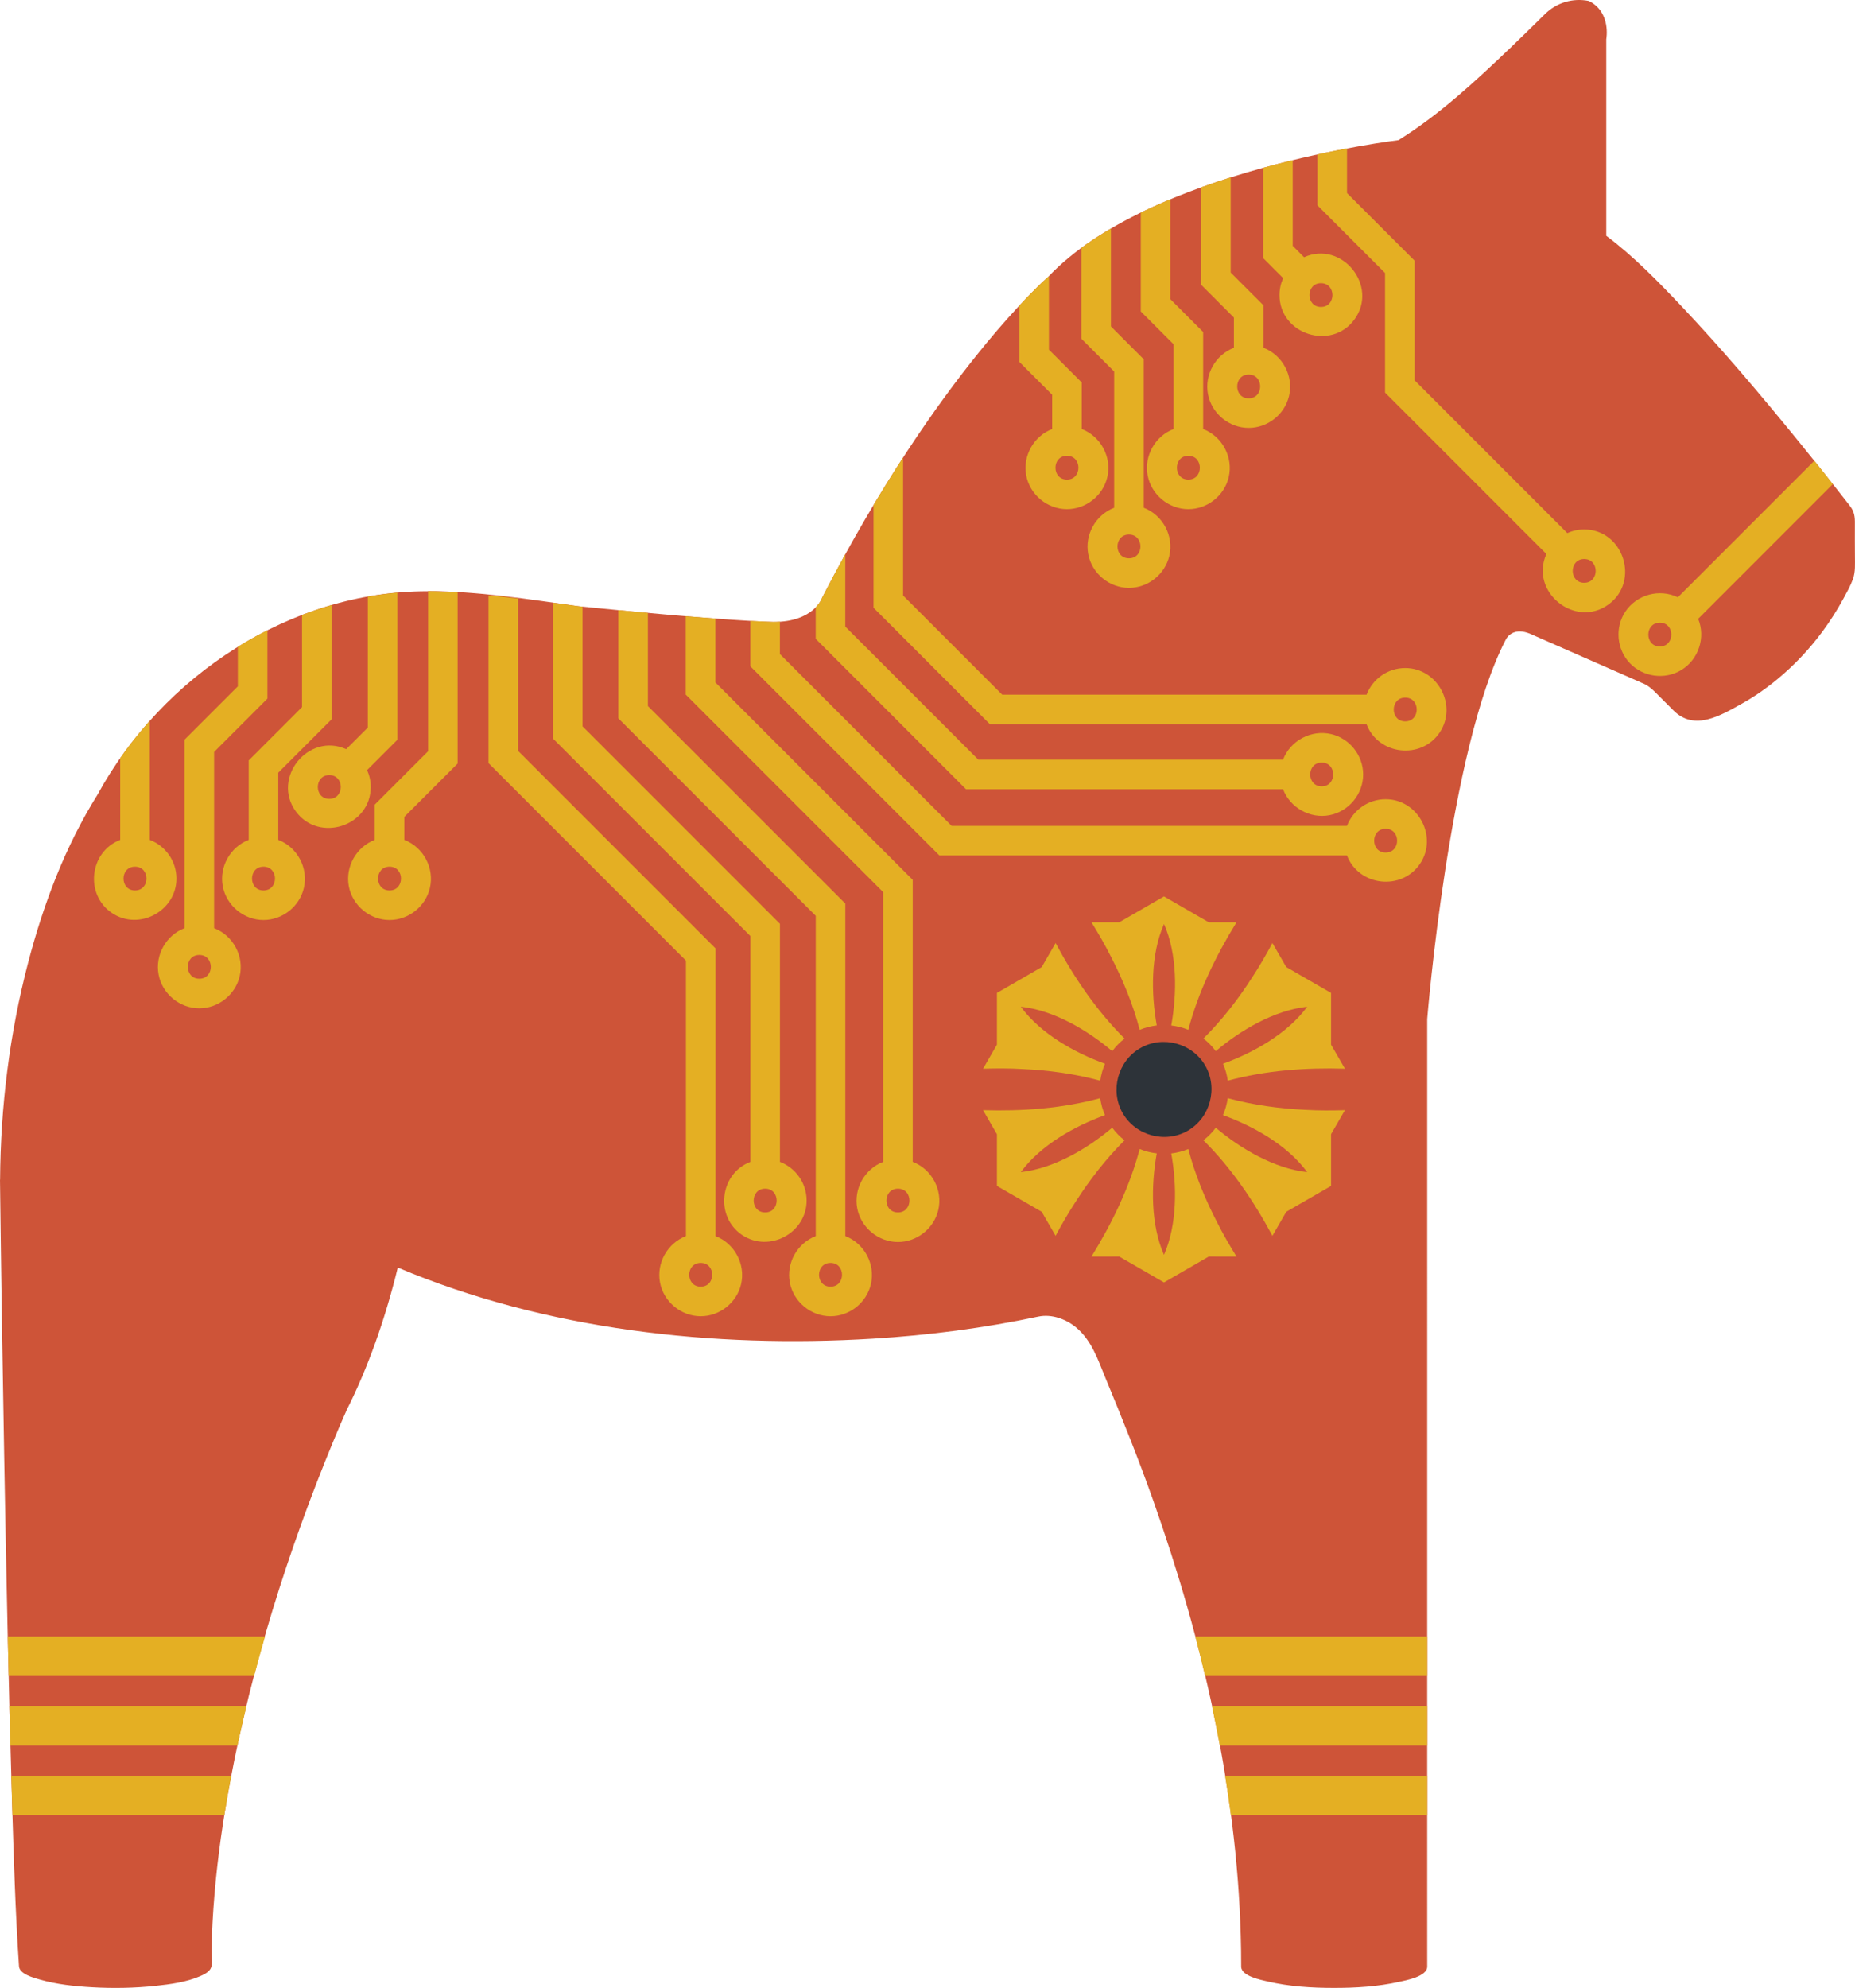 <?xml version="1.0" encoding="utf-8"?>
<!-- Generator: Adobe Illustrator 16.0.3, SVG Export Plug-In . SVG Version: 6.00 Build 0)  -->
<!DOCTYPE svg PUBLIC "-//W3C//DTD SVG 1.1//EN" "http://www.w3.org/Graphics/SVG/1.1/DTD/svg11.dtd">
<svg version="1.1" id="Layer_13" xmlns="http://www.w3.org/2000/svg" xmlns:xlink="http://www.w3.org/1999/xlink" x="0px" y="0px"
	 width="266.746px" height="285.728px" viewBox="0 0 266.746 285.728" enable-background="new 0 0 266.746 285.728"
	 xml:space="preserve">
<path fill="#CE5438" d="M266.736,79.937c0.004-1.537-0.028-3.075-0.007-4.611c0.016-1.046-0.065-1.778-0.725-2.628
	c-0.57-0.735-1.144-1.468-1.718-2.199c-1.914-2.434-3.849-4.85-5.805-7.25c-5.34-6.554-10.811-13.021-16.618-19.167
	c-3.4-3.599-6.913-7.213-10.884-10.191V5.639c0,0,0.75-3.875-2.5-5.5c-2.339-0.46-4.635,0.232-6.325,1.894
	c-1.67,1.64-3.331,3.287-5.024,4.902c-4.979,4.749-10.158,9.56-16.025,13.205c0,0-35.85,4.267-50.362,19.633
	c0,0-15.763,13.617-32.513,46.117c0,0-1.125,3.5-7,3.5c0,0-6.498-0.079-28-2.25c-7.162-1.008-14.506-2.175-21.75-2.175l0.012,0.014
	c-19.722-0.029-38.144,12.169-47.482,29.259c-4.636,7.404-7.769,15.726-9.972,24.15c-2.656,10.159-3.961,20.681-4.026,31.176
	L0,169.556c0.154,13.16,0.365,26.319,0.598,39.479c0.294,16.649,0.625,33.301,1.134,49.945c0.241,7.859,0.467,15.729,0.998,23.576
	c0,1.179,2.145,1.722,2.974,1.962c2.418,0.701,4.973,0.966,7.478,1.11c3.055,0.175,6.135,0.126,9.178-0.196
	c2.152-0.229,4.432-0.53,6.436-1.398c0.505-0.219,1.075-0.497,1.407-0.955c0.485-0.669,0.194-1.985,0.21-2.762
	c0.055-2.692,0.205-5.383,0.433-8.065c0.46-5.402,1.235-10.776,2.234-16.104c3.137-16.735,8.31-33.165,14.806-48.895
	c0.632-1.532,1.274-3.061,1.96-4.569l-0.002-0.002c2.975-5.91,5.49-12.844,7.355-20.494c21.322,8.983,45.372,11.616,68.322,10.221
	c8.001-0.486,15.976-1.519,23.819-3.18l0.001,0.001c1.889-0.387,3.938,0.359,5.386,1.556c2.278,1.88,3.179,4.726,4.271,7.359
	c2.401,5.789,4.735,11.602,6.827,17.511c7.105,20.067,11.975,41.16,12.59,62.498c0.043,1.468,0.064,2.936,0.064,4.403v0.104
	c0,1.377,2.863,1.919,3.791,2.137c3.121,0.734,6.387,0.927,9.584,0.927c3.114,0,6.282-0.188,9.329-0.868
	c0.959-0.214,4.046-0.756,4.046-2.195v-0.104V146.483c0,0,3.115-38.671,11.238-54.426c0,0,0.004-0.01,0.01-0.021
	c0.064-0.109,0.125-0.222,0.189-0.331c0.402-0.577,1.476-1.556,3.75-0.441l15.938,7c0,0,0.688,0.25,1.625,1.188l2.662,2.662
	c3.033,3.038,6.827,0.7,9.876-0.999c1.793-0.998,3.481-2.185,5.063-3.49c2.405-1.986,4.563-4.269,6.426-6.771
	c1.135-1.526,2.159-3.133,3.067-4.804c0.488-0.898,1.018-1.827,1.368-2.79C266.831,82.193,266.734,81.05,266.736,79.937
	C266.74,78.501,266.734,81.225,266.736,79.937z"/>
<path fill="#E4AF23" d="M40.017,120.716v-9.659l7.667-7.667V86.967c-1.426,0.411-2.845,0.883-4.252,1.421v13.242l-7.667,7.667
	v11.419c-2.655,1.018-4.256,3.862-3.732,6.66c0.521,2.781,3.03,4.86,5.858,4.86c2.729,0,5.177-1.937,5.802-4.595
	C44.368,124.772,42.766,121.771,40.017,120.716z M37.891,127.984c-2.202,0-2.202-3.415,0-3.415S40.093,127.984,37.891,127.984z"/>
<path fill="#E4AF23" d="M64.767,85.09c-1.069-0.067-2.141-0.123-3.212-0.124v23.019l-7.667,7.667v5.064
	c-2.655,1.018-4.256,3.862-3.732,6.66c0.521,2.781,3.03,4.86,5.858,4.86c2.729,0,5.177-1.937,5.802-4.595
	c0.675-2.869-0.928-5.871-3.676-6.925v-3.304l7.667-7.667V85.161C65.46,85.136,65.114,85.116,64.767,85.09
	C64.179,85.053,64.857,85.097,64.767,85.09z M56.014,127.984c-2.202,0-2.202-3.415,0-3.415S58.216,127.984,56.014,127.984z"/>
<path fill="#E4AF23" d="M53.313,113.115c0-0.866-0.19-1.687-0.523-2.43l4.356-4.356V85.182c-1.416,0.127-2.834,0.321-4.252,0.573
	v18.813l-3.111,3.111c-5.458-2.449-10.76,4.152-7.238,8.954C45.874,121.17,53.313,118.751,53.313,113.115z M47.353,114.822
	c-2.202,0-2.202-3.415,0-3.415S49.555,114.822,47.353,114.822z"/>
<path fill="#E4AF23" d="M25.372,126.277c0-2.537-1.596-4.702-3.834-5.561v-17.121c-1.542,1.727-2.963,3.518-4.252,5.363v11.757
	c-4.438,1.702-5.125,7.881-1.177,10.519C19.993,133.831,25.372,130.94,25.372,126.277z M19.412,127.984
	c-2.202,0-2.202-3.415,0-3.415S21.614,127.984,19.412,127.984z"/>
<path fill="#E4AF23" d="M30.787,133.405v-25.327l7.667-7.667v-9.824c-1.438,0.723-2.858,1.51-4.252,2.372v5.691l-7.667,7.667v27.088
	c-2.655,1.019-4.256,3.862-3.732,6.66c0.521,2.781,3.03,4.86,5.858,4.86c2.729,0,5.177-1.938,5.802-4.595
	C35.138,137.461,33.535,134.459,30.787,133.405z M28.661,140.673c-2.202,0-2.202-3.415,0-3.415S30.863,140.673,28.661,140.673z"/>
<path fill="#E4AF23" d="M102.888,177.664v-41.352l-28.387-28.387V86.022c-1.379-0.161-2.821-0.32-4.252-0.465v24.13l28.387,28.387
	v39.59c-2.655,1.02-4.256,3.862-3.732,6.661c0.521,2.781,3.031,4.859,5.858,4.859c2.729,0,5.177-1.937,5.802-4.594
	C107.239,181.721,105.636,178.719,102.888,177.664z M100.762,184.933c-2.203,0-2.202-3.415,0-3.415S102.965,184.933,100.762,184.933
	z"/>
<path fill="#E4AF23" d="M121.555,177.664v-47.792l-28.387-28.387V88.096c-1.331-0.121-2.741-0.252-4.252-0.397v15.548l28.387,28.387
	v46.031c-2.655,1.02-4.256,3.862-3.732,6.661c0.521,2.781,3.031,4.859,5.858,4.859c2.729,0,5.177-1.937,5.802-4.594
	C125.906,181.721,124.303,178.719,121.555,177.664z M119.429,184.933c-2.203,0-2.202-3.415,0-3.415S121.632,184.933,119.429,184.933
	z"/>
<path fill="#E4AF23" d="M131.249,166.995v-40.53l-28.387-28.387v-9.173c-1.25-0.093-2.664-0.204-4.252-0.335v11.27l28.387,28.387
	v38.769c-2.655,1.02-4.256,3.861-3.732,6.66c0.521,2.781,3.03,4.86,5.858,4.86c2.729,0,5.177-1.938,5.802-4.595
	C135.6,171.051,133.996,168.05,131.249,166.995z M129.123,174.264c-2.202,0-2.203-3.415,0-3.415S131.325,174.264,129.123,174.264z"
	/>
<path fill="#E4AF23" d="M115.99,172.556c0-2.536-1.596-4.701-3.834-5.561v-34.213l-28.387-28.386V87.193
	c-0.182-0.019-0.355-0.036-0.539-0.054c0,0-1.482-0.21-3.713-0.499v19.516l28.387,28.387v32.452
	c-4.438,1.704-5.125,7.881-1.177,10.52C110.611,180.11,115.99,177.219,115.99,172.556z M110.03,174.264
	c-2.202,0-2.203-3.415,0-3.415S112.232,174.264,110.03,174.264z"/>
<path fill="#E4AF23" d="M199.252,114.872c-2.536,0-4.702,1.596-5.562,3.833h-56.846l-24.693-24.693v-4.658
	c-0.295,0.02-0.599,0.035-0.922,0.035c0,0-0.955-0.012-3.33-0.147v6.532l27.184,27.183h58.607c1.704,4.438,7.882,5.125,10.521,1.177
	C206.807,120.25,203.916,114.872,199.252,114.872z M199.252,122.539c-2.202,0-2.202-3.415,0-3.415S201.455,122.539,199.252,122.539z
	"/>
<path fill="#E4AF23" d="M202.07,96.017c-2.536,0-4.702,1.596-5.562,3.833H144.12l-14.256-14.256V65.766
	c-1.385,2.134-2.805,4.406-4.252,6.828v14.762l16.746,16.747h54.15c1.704,4.438,7.882,5.125,10.521,1.177
	C209.625,101.395,206.733,96.017,202.07,96.017z M202.07,103.684c-2.202,0-2.202-3.415,0-3.415S204.272,103.684,202.07,103.684z"/>
<path fill="#E4AF23" d="M184.499,113.44c1.02,2.655,3.863,4.256,6.661,3.732c2.781-0.521,4.86-3.03,4.86-5.858
	c0-2.729-1.938-5.177-4.595-5.802c-2.869-0.675-5.871,0.928-6.927,3.676h-43.819L121.55,90.06V79.666
	c-1.1,1.994-2.208,4.064-3.32,6.223c0,0-0.213,0.658-0.932,1.404v4.528l21.619,21.619H184.499z M190.06,109.606
	c2.202,0,2.202,3.415,0,3.415S187.858,109.606,190.06,109.606z"/>
<path fill="#E4AF23" d="M151.299,61.663c-2.655,1.018-4.257,3.862-3.732,6.66c0.521,2.781,3.03,4.86,5.858,4.86
	c2.729,0,5.177-1.937,5.803-4.595c0.675-2.869-0.929-5.871-3.677-6.925v-6.687l-4.717-4.717V39.682
	c-0.029,0.031-0.063,0.06-0.092,0.091c0,0-1.537,1.328-4.16,4.143v8.105l4.717,4.717V61.663z M153.425,65.516
	c2.202,0,2.202,3.415,0,3.415S151.223,65.516,153.425,65.516z"/>
<path fill="#E4AF23" d="M160.215,72.979c-2.655,1.019-4.257,3.862-3.732,6.66c0.521,2.781,3.03,4.86,5.858,4.86
	c2.729,0,5.177-1.937,5.803-4.595c0.675-2.869-0.929-5.871-3.677-6.925V51.639l-4.717-4.717V32.854
	c-1.486,0.87-2.915,1.79-4.252,2.771v13.057l4.717,4.717V72.979z M162.341,76.832c2.202,0,2.202,3.415,0,3.415
	S160.139,76.832,162.341,76.832z"/>
<path fill="#E4AF23" d="M168.759,61.663c-2.655,1.018-4.257,3.862-3.732,6.66c0.521,2.781,3.03,4.86,5.858,4.86
	c2.729,0,5.177-1.937,5.802-4.595c0.676-2.869-0.928-5.871-3.676-6.925V47.719l-4.717-4.717V28.647
	c-1.44,0.6-2.86,1.239-4.252,1.916v14.2l4.717,4.717V61.663z M170.885,65.516c2.202,0,2.202,3.415,0,3.415
	S168.683,65.516,170.885,65.516z"/>
<path fill="#E4AF23" d="M177.434,49.985c-2.655,1.019-4.257,3.862-3.732,6.66c0.521,2.781,3.03,4.86,5.858,4.86
	c2.729,0,5.177-1.937,5.803-4.595c0.675-2.869-0.929-5.871-3.677-6.925v-6.1l-4.717-4.717V25.497
	c-1.409,0.445-2.83,0.923-4.252,1.435V40.93l4.717,4.717V49.985z M179.56,53.838c2.202,0,2.202,3.415,0,3.415
	S177.358,53.838,179.56,53.838z"/>
<path fill="#E4AF23" d="M183.991,42.41c0,5.636,7.439,8.055,10.769,3.518c3.522-4.802-1.779-11.4-7.237-8.955l-1.633-1.637V23.022
	c-1.372,0.333-2.793,0.697-4.252,1.098v12.975l2.878,2.884C184.181,40.723,183.991,41.544,183.991,42.41
	C183.991,45.696,183.991,41.544,183.991,42.41z M189.951,40.703c2.202,0,2.202,3.415,0,3.415S187.749,40.703,189.951,40.703z"/>
<path fill="#E4AF23" d="M227.805,76.098c-0.866,0-1.688,0.19-2.431,0.523l-21.955-21.956V37.474l-9.722-9.721v-6.416
	c-1.295,0.245-2.725,0.534-4.252,0.866v7.31l9.722,9.722v17.192l23.201,23.2c-2.453,5.458,4.154,10.759,8.954,7.238
	C235.861,83.537,233.441,76.098,227.805,76.098z M227.805,83.765c-2.202,0-2.202-3.415,0-3.415S230.007,83.765,227.805,83.765z"/>
<path fill="#E4AF23" d="M263.56,69.578c-0.775-0.982-1.67-2.106-2.666-3.347l-19.621,19.621c-2.653-1.287-5.915-0.39-7.55,2.056
	c-1.533,2.295-1.251,5.43,0.655,7.421c1.906,1.99,5.024,2.412,7.385,0.981c2.481-1.504,3.541-4.675,2.429-7.365L263.56,69.578z
	 M238.682,92.918c-2.202,0-2.202-3.415,0-3.415S240.884,92.918,238.682,92.918z"/>
<path fill="#E4AF23" d="M147.026,153.653c3.764,0.17,7.552,0.688,11.19,1.677c0.114-0.84,0.347-1.66,0.684-2.438
	c-4.396-1.582-9.295-4.346-12.109-8.194c4.73,0.492,9.591,3.378,13.146,6.385c0.496-0.672,1.092-1.277,1.775-1.806
	c-4.015-3.997-7.247-8.755-9.921-13.731L149.796,139l-6.438,3.717v7.433l-1.993,3.454
	C143.251,153.552,145.141,153.539,147.026,153.653C148.154,153.704,145.896,153.585,147.026,153.653z"/>
<path fill="#E4AF23" d="M154.664,172.747c2.026-3.177,4.375-6.182,7.041-8.848c-0.658-0.511-1.255-1.115-1.769-1.813
	c-3.569,3.016-8.408,5.87-13.147,6.386c2.826-3.848,7.704-6.604,12.105-8.193c-0.347-0.792-0.571-1.611-0.685-2.438
	c-5.463,1.485-11.206,1.895-16.847,1.725l1.995,3.457v7.431l6.437,3.716l1.996,3.457
	C152.683,175.965,153.624,174.322,154.664,172.747C155.271,171.795,154.041,173.69,154.664,172.747z"/>
<path fill="#E4AF23" d="M175.017,175.68c-1.73-3.344-3.184-6.883-4.142-10.528c-0.799,0.327-1.623,0.54-2.452,0.635
	c0.829,4.616,0.868,10.197-1.043,14.577c-1.928-4.366-1.869-9.979-1.043-14.585c-0.843-0.098-1.668-0.308-2.452-0.627
	c-1.457,5.479-3.964,10.648-6.932,15.458l3.991-0.002l6.437,3.716l6.435-3.716l3.991,0.002
	C176.816,179.003,175.863,177.369,175.017,175.68C174.498,174.676,175.523,176.69,175.017,175.68z"/>
<path fill="#E4AF23" d="M180.096,140.423c-2.022,3.176-4.372,6.19-7.042,8.848c0.66,0.51,1.256,1.117,1.771,1.813
	c3.567-3.017,8.409-5.87,13.147-6.386c-2.806,3.848-7.716,6.613-12.105,8.193c0.347,0.792,0.572,1.61,0.686,2.437
	c5.464-1.483,11.204-1.895,16.846-1.725l-1.995-3.454v-7.433L184.966,139l-1.996-3.455
	C182.076,137.206,181.138,138.849,180.096,140.423C179.49,141.376,180.72,139.48,180.096,140.423z"/>
<path fill="#E4AF23" d="M159.744,137.491c1.731,3.343,3.186,6.885,4.142,10.53c0.799-0.328,1.623-0.54,2.452-0.635
	c-0.826-4.603-0.882-10.215,1.044-14.578c1.927,4.362,1.872,9.986,1.042,14.587c0.843,0.097,1.667,0.306,2.452,0.625
	c1.44-5.481,3.973-10.648,6.931-15.458l-3.988,0.002l-6.437-3.718l-6.437,3.716l-3.991,0.002
	C157.946,134.169,158.899,135.803,159.744,137.491C160.263,138.494,159.238,136.48,159.744,137.491z"/>
<path fill="#E4AF23" d="M187.735,159.519c-3.763-0.173-7.55-0.69-11.188-1.677c-0.116,0.84-0.347,1.658-0.685,2.438
	c4.396,1.583,9.297,4.346,12.11,8.195c-4.739-0.517-9.576-3.37-13.146-6.384c-0.496,0.67-1.092,1.276-1.774,1.806
	c4.023,3.979,7.25,8.762,9.919,13.73l1.996-3.457l6.437-3.716v-7.435l1.995-3.453C191.511,159.623,189.62,159.631,187.735,159.519
	C186.607,159.467,188.864,159.586,187.735,159.519z"/>
<path fill="#2D3339" d="M173.313,153.162c-1.867-3.231-6.123-4.374-9.355-2.507c-3.232,1.866-4.374,6.123-2.508,9.355
	c1.867,3.231,6.124,4.373,9.356,2.507C174.038,160.651,175.178,156.394,173.313,153.162
	C171.42,149.887,175.203,156.437,173.313,153.162z"/>
<path fill="#E4AF23" d="M1.792,260.892h30.463c0.305-1.902,0.641-3.794,1.002-5.67H1.621C1.677,257.16,1.734,259.055,1.792,260.892z
	"/>
<path fill="#E4AF23" d="M1.5,250.892h32.639c0.413-1.916,0.851-3.807,1.305-5.67H1.354C1.401,247.139,1.451,249.031,1.5,250.892z"/>
<path fill="#E4AF23" d="M1.248,240.892h35.294c0.511-1.934,1.037-3.824,1.571-5.67H1.117C1.16,237.123,1.203,239.015,1.248,240.892z
	"/>
<path fill="#E4AF23" d="M176.999,260.892h28.231v-5.67h-29.065C176.468,257.089,176.747,258.979,176.999,260.892z"/>
<path fill="#E4AF23" d="M175.408,250.892h29.822v-5.67h-30.953C174.676,247.079,175.051,248.974,175.408,250.892z"/>
<path fill="#E4AF23" d="M173.295,240.892h31.935v-5.67h-33.349C172.369,237.067,172.839,238.963,173.295,240.892z"/>
</svg>
